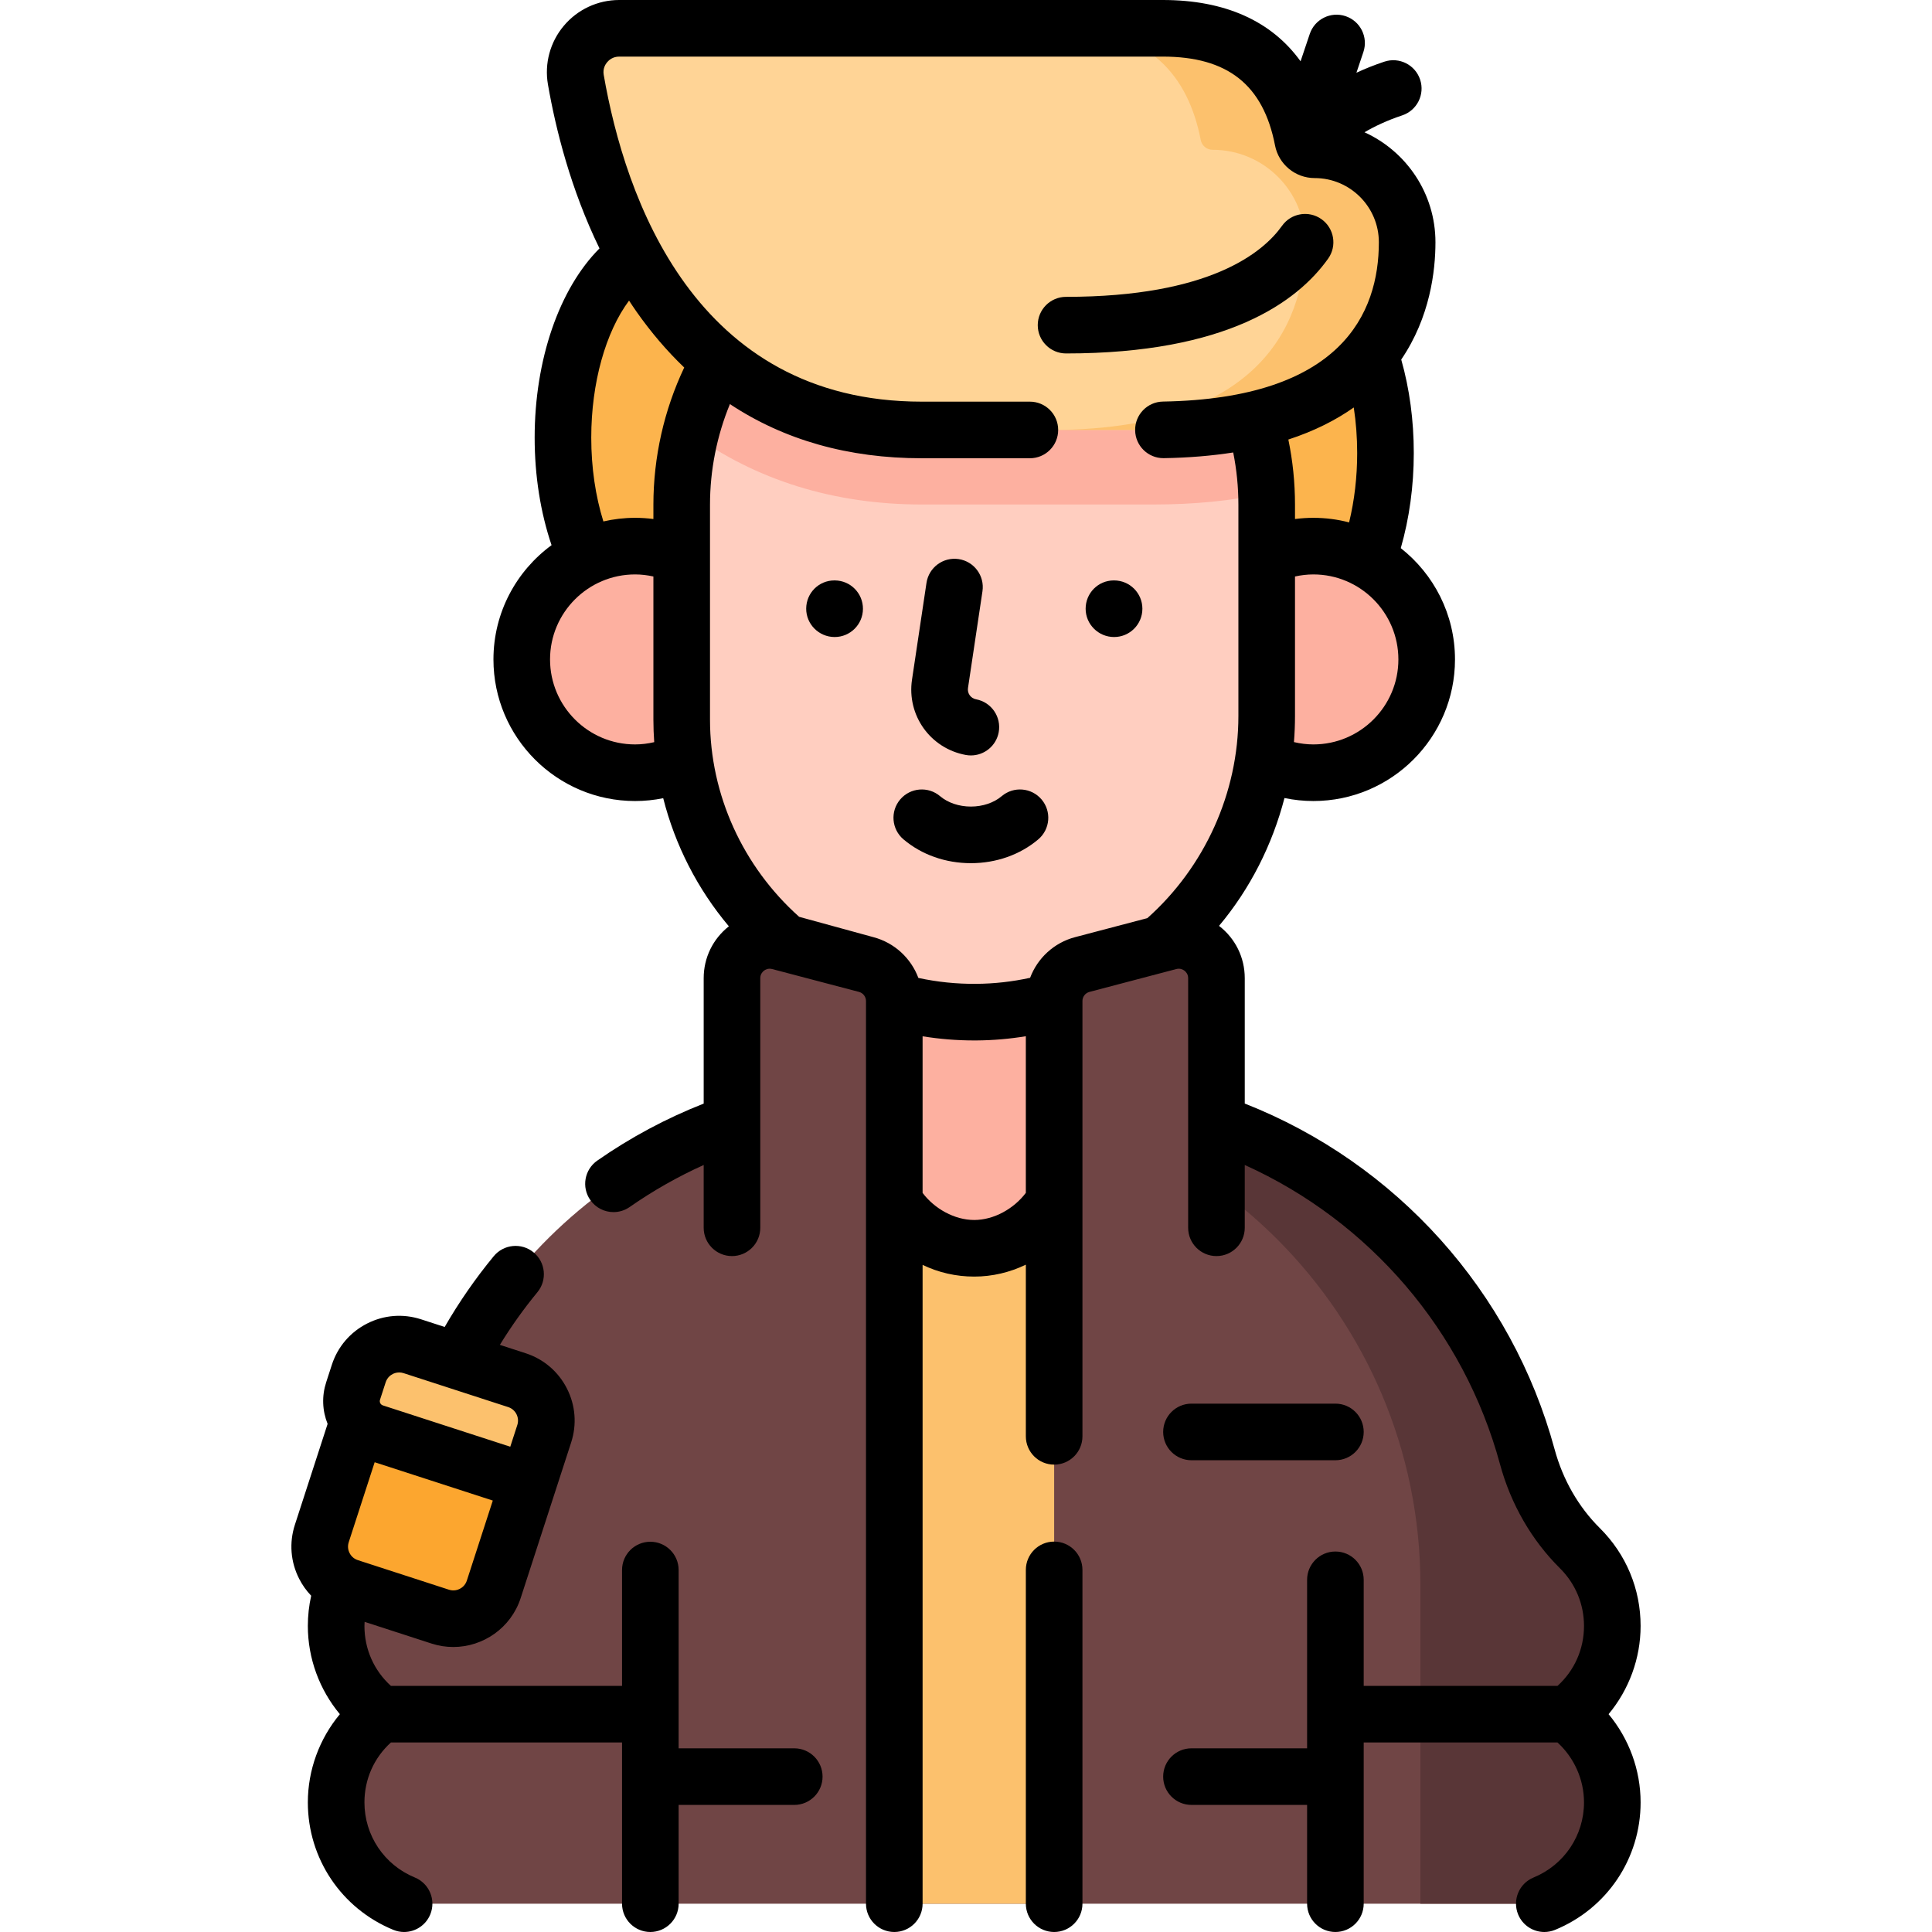<svg id="Capa_1" enable-background="new 0 0 512.002 512.002" height="512" viewBox="0 0 512.002 512.002" width="512" xmlns="http://www.w3.org/2000/svg"><g><g><g fill="#fcb44d"><ellipse cx="337.186" cy="120.073" rx="29.983" ry="51.791"/><ellipse cx="179.172" cy="115.986" rx="29.983" ry="51.791"/></g><g><g><path d="m427.277 477.66c0 12.121-7.448 22.503-18.018 26.84h-302.169c-10.56-4.337-18.008-14.719-18.008-26.84 0-9.602 4.663-18.107 11.844-23.382-7.182-5.275-11.844-13.78-11.844-23.382 0-8.044 3.276-15.321 8.565-20.574 6.718-6.673 11.468-15.119 13.945-24.258 14.933-55.091 65.291-95.618 125.112-95.618h42.951c59.814 0 110.16 40.518 125.097 95.6 2.48 9.143 7.229 17.594 13.953 24.268 5.294 5.254 8.572 12.537 8.572 20.583 0 9.602-4.663 18.107-11.844 23.382 7.181 5.274 11.844 13.78 11.844 23.381z" fill="#704545"/><path d="m236.999 297.47h42.362v207.03h-42.362z" fill="#fcc16d"/><path d="m427.277 477.66c0 12.121-7.448 22.503-18.018 26.84h-32.836v-84.44c0-71.589-58.025-129.614-129.604-129.614h32.836c59.814 0 110.16 40.518 125.097 95.6 2.48 9.143 7.229 17.594 13.953 24.268 5.294 5.254 8.572 12.537 8.572 20.583 0 9.602-4.663 18.107-11.844 23.382 7.181 5.274 11.844 13.78 11.844 23.381z" fill="#593637"/></g><g><path d="m282.169 264.132v42.687c0 13.246-10.744 23.99-23.99 23.99-13.256 0-24-10.744-24-23.99v-42.687z" fill="#fdb0a0"/></g><g fill="#fdb0a0"><circle cx="168.297" cy="174.756" r="30.027"/><circle cx="348.058" cy="174.756" r="30.027"/></g><g><path d="m335.69 133.761v55.987c0 42.748-34.184 78.163-76.932 78.483-43.079.31-78.101-34.505-78.101-77.511v-56.959c0-42.81 34.711-77.511 77.522-77.511 21.41 0 40.783 8.678 54.808 22.703 14.025 14.035 22.703 33.408 22.703 54.808z" fill="#ffcec0"/><path d="m335.616 130.713c-9.009 1.986-19.006 2.983-29.961 2.983h-61.375c-23.333 0-44.047-6.49-61.256-19.006 8.495-33.586 38.921-58.44 75.155-58.44 21.406 0 40.778 8.673 54.805 22.7 13.356 13.366 21.861 31.571 22.632 51.763z" fill="#fdb0a0"/></g></g><g><path d="m348.408 39.692h-.027c-1.527.001-2.831-1.086-3.121-2.585-3.246-16.763-13.449-29.607-37.107-29.607h-144.058c-7.22 0-12.728 6.497-11.494 13.611 4.981 28.706 23.715 92.832 91.679 92.832h61.376c62.551 0 67.255-36.214 67.255-49.747.001-13.533-10.97-24.504-24.503-24.504z" fill="#ffd496"/><path d="m372.917 64.192c0 13.533-4.712 49.747-67.262 49.747h-27.047c62.55 0 67.252-36.214 67.252-49.747s-10.965-24.498-24.498-24.498h-.03c-1.531 0-2.835-1.087-3.121-2.588-3.251-16.764-13.455-29.606-37.104-29.606h27.047c23.659 0 33.863 12.842 37.103 29.605.296 1.502 1.6 2.588 3.122 2.588h.03c13.533.001 24.508 10.965 24.508 24.499z" fill="#fcc16d"/></g></g><g fill="#704545"><path d="m193.985 325.374v-66.149c0-6.557 6.204-11.339 12.544-9.671l23.013 6.055c4.393 1.156 7.456 5.128 7.456 9.671v71.208z"/><path d="m322.374 325.374v-66.149c0-6.557-6.204-11.339-12.544-9.671l-23.013 6.055c-4.393 1.156-7.456 5.128-7.456 9.671v71.208z"/></g><g><path d="m116.662 428.422-24.139-7.831c-5.919-1.92-9.161-8.275-7.241-14.194l13.375-41.229c1.92-5.919 8.275-9.161 14.194-7.241l24.139 7.831c5.919 1.92 9.161 8.275 7.241 14.194l-13.375 41.229c-1.92 5.919-8.275 9.161-14.194 7.241z" fill="#fca62f"/><path d="m144.231 379.952-4.183 12.895-40.892-13.266c-4.564-1.48-7.063-6.38-5.582-10.944l1.503-4.632c1.92-5.919 8.275-9.161 14.194-7.241l27.72 8.993c5.919 1.921 9.16 8.276 7.24 14.195z" fill="#fcc16d"/></g><g><path d="m323.058 245.365c8.264-9.86 14.122-21.488 17.343-33.876 2.504.521 5.062.791 7.658.791 20.694 0 37.53-16.832 37.53-37.521 0-11.958-5.629-22.619-14.368-29.497 2.256-7.815 3.448-16.436 3.448-25.193 0-8.676-1.121-17.011-3.326-24.784 7.627-11.211 9.068-23.457 9.068-31.09 0-12.939-7.72-24.105-18.808-29.144 2.711-1.581 6.015-3.155 9.988-4.471 3.933-1.303 6.063-5.546 4.761-9.479-1.302-3.931-5.546-6.064-9.478-4.761-2.69.891-5.148 1.889-7.405 2.937l1.846-5.496c1.319-3.926-.794-8.179-4.721-9.498-3.925-1.317-8.179.794-9.498 4.721l-2.431 7.237c-7.705-10.688-20.039-16.241-36.512-16.241h-144.058c-5.673 0-11.021 2.49-14.674 6.831-3.64 4.327-5.174 9.999-4.209 15.562 2.068 11.917 6.055 27.804 13.66 43.441-10.665 10.666-17.183 29.488-17.183 50.157 0 10.087 1.549 19.83 4.481 28.484-9.328 6.834-15.401 17.862-15.401 30.286 0 20.689 16.836 37.521 37.53 37.521 2.525 0 5.017-.255 7.459-.75 3.148 12.447 9.087 24.074 17.4 33.951-4.242 3.339-6.674 8.336-6.674 13.744v33.238c-9.911 3.895-19.387 8.959-28.197 15.106-3.397 2.37-4.229 7.045-1.859 10.442 1.458 2.09 3.789 3.209 6.157 3.209 1.481 0 2.978-.438 4.285-1.35 6.204-4.328 12.777-8.05 19.614-11.136v16.639c0 4.142 3.358 7.5 7.5 7.5s7.5-3.358 7.5-7.5v-66.149c0-1.07.61-1.7.974-1.98.364-.281 1.126-.71 2.163-.438l23.013 6.055c1.098.289 1.865 1.283 1.865 2.418v239.219c0 4.142 3.358 7.5 7.5 7.5s7.5-3.358 7.5-7.5v-169.292c4.19 2.018 8.837 3.102 13.681 3.102 4.781 0 9.455-1.117 13.681-3.16v45.493c0 4.142 3.357 7.5 7.5 7.5s7.5-3.358 7.5-7.5v-115.363c0-1.134.767-2.128 1.864-2.417l23.013-6.055c1.037-.273 1.799.158 2.163.438.363.28.974.91.974 1.98v66.149c0 4.142 3.357 7.5 7.5 7.5s7.5-3.358 7.5-7.5v-16.643c33.092 14.935 58.077 44.01 67.638 79.282 2.876 10.601 8.38 20.153 15.91 27.615 4.1 4.076 6.357 9.5 6.357 15.271 0 6.144-2.534 11.813-7.016 15.878h-51.367v-28.108c0-4.142-3.357-7.5-7.5-7.5s-7.5 3.358-7.5 7.5v44.653h-30.643c-4.143 0-7.5 3.358-7.5 7.5s3.357 7.5 7.5 7.5h30.643v26.177c0 4.142 3.357 7.5 7.5 7.5s7.5-3.358 7.5-7.5v-42.722h51.36c4.43 4.043 7.023 9.825 7.023 15.882 0 8.756-5.247 16.568-13.368 19.902-3.832 1.573-5.662 5.955-4.09 9.787 1.191 2.9 3.989 4.653 6.941 4.653.948 0 1.914-.181 2.846-.564 13.772-5.654 22.671-18.913 22.671-33.778 0-8.604-3.076-16.886-8.486-23.383 5.41-6.5 8.486-14.782 8.486-23.377 0-9.794-3.829-18.996-10.79-25.917-5.666-5.615-9.815-12.841-12.001-20.896-11.323-41.772-41.904-75.808-82.114-91.635v-33.227c-.001-5.469-2.486-10.52-6.817-13.86zm25.001-48.085c-1.752 0-3.47-.223-5.147-.617.184-2.291.277-4.598.277-6.914v-36.972c1.59-.35 3.215-.548 4.87-.548 12.423 0 22.53 10.107 22.53 22.53 0 12.419-10.107 22.521-22.53 22.521zm0-60.05c-1.638 0-3.263.107-4.87.315v-3.785c0-5.842-.593-11.632-1.763-17.279 6.919-2.258 12.627-5.173 17.337-8.497.595 3.9.906 7.937.906 12.086 0 6.372-.736 12.618-2.143 18.372-3.025-.79-6.197-1.212-9.467-1.212zm-191.37-21.24c0-14.538 3.818-27.999 10.018-36.328.648.986 1.297 1.972 1.981 2.944 3.88 5.516 8.097 10.444 12.639 14.792-5.35 11.292-8.168 23.769-8.168 36.361v3.785c-1.604-.208-3.226-.315-4.86-.315-2.887 0-5.694.339-8.396.959-2.099-6.743-3.214-14.305-3.214-22.198zm11.61 81.29c-12.423 0-22.53-10.103-22.53-22.521 0-12.423 10.107-22.53 22.53-22.53 1.65 0 3.272.198 4.86.548v37.942c0 1.995.077 3.982.217 5.959-1.657.385-3.351.602-5.077.602zm103.561 118.839c-3.146 4.19-8.449 7.191-13.681 7.191-5.236 0-10.539-2.996-13.681-7.18v-41.5c4.502.729 9.078 1.101 13.681 1.101.212 0 .426 0 .638-.002 4.382-.034 8.745-.41 13.042-1.115v41.505zm-60.077-73.155c-14.874-13.274-23.623-32.316-23.623-52.244v-56.96c0-9.172 1.815-18.265 5.276-26.67 14.417 9.535 31.415 14.353 50.845 14.353h28.648c4.143 0 7.5-3.358 7.5-7.5s-3.357-7.5-7.5-7.5h-28.649c-60.261 0-78.676-54.267-84.289-86.615-.283-1.631.447-2.793.907-3.34.468-.556 1.505-1.488 3.197-1.488h144.058c17.183 0 26.634 7.478 29.743 23.533.972 5.019 5.379 8.659 10.505 8.659h.007c9.376 0 17.004 7.628 17.004 17.004 0 18.82-9.927 41.422-57.215 42.224-4.142.07-7.442 3.484-7.372 7.626.069 4.099 3.413 7.373 7.496 7.373.043 0 .087 0 .13-.001 6.727-.114 12.823-.643 18.364-1.509.91 4.525 1.374 9.165 1.374 13.851v55.99c0 20.368-8.935 40.03-24.129 53.567l-19.152 5.039c-5.602 1.474-9.961 5.579-11.917 10.772-4.669 1.023-9.464 1.565-14.287 1.602-5.197.044-10.328-.49-15.323-1.567-1.949-5.209-6.315-9.329-11.93-10.807z"/><path d="m265.456 210.998c-2.063 1.75-5.038 2.754-8.162 2.754s-6.099-1.004-8.162-2.754c-3.158-2.68-7.891-2.291-10.571.868-2.68 3.158-2.291 7.891.868 10.571 4.8 4.073 11.145 6.315 17.865 6.315 6.719 0 13.064-2.243 17.865-6.315 3.159-2.68 3.547-7.413.868-10.571-2.68-3.159-7.412-3.549-10.571-.868z"/><path d="m295.246 153.819h-.08c-4.143 0-7.46 3.358-7.46 7.5s3.397 7.5 7.54 7.5 7.5-3.358 7.5-7.5-3.358-7.5-7.5-7.5z"/><path d="m221.238 153.819h-.08c-.016 0-.031 0-.047 0-4.12 0-7.434 3.328-7.459 7.454-.025 4.142 3.352 7.521 7.494 7.546h.047c4.12 0 7.474-3.328 7.499-7.454.026-4.142-3.311-7.52-7.454-7.546z"/><path d="m255.924 200.07c.463.086.923.127 1.378.127 3.543 0 6.695-2.522 7.365-6.132.757-4.072-1.932-7.987-6.004-8.744-1.409-.262-2.346-1.576-2.134-2.994l3.835-25.636c.613-4.096-2.211-7.914-6.308-8.527-4.094-.609-7.914 2.211-8.527 6.308l-3.835 25.635c-1.413 9.45 4.838 18.218 14.23 19.963z"/><path d="m351.971 68.544c2.402-3.375 1.613-8.058-1.762-10.459-3.376-2.401-8.06-1.612-10.459 1.763-5.002 7.028-19.088 18.819-57.234 18.819-4.143 0-7.5 3.358-7.5 7.5s3.357 7.5 7.5 7.5c42.63 0 61.3-13.662 69.455-25.123z"/><path d="m279.36 408.538c-4.143 0-7.5 3.358-7.5 7.5v88.462c0 4.142 3.357 7.5 7.5 7.5s7.5-3.358 7.5-7.5v-88.462c0-4.142-3.357-7.5-7.5-7.5z"/><path d="m315.754 386.981h38.143c4.143 0 7.5-3.358 7.5-7.5s-3.357-7.5-7.5-7.5h-38.143c-4.143 0-7.5 3.358-7.5 7.5s3.357 7.5 7.5 7.5z"/><path d="m210.49 463.324h-30.643v-47.243c0-4.142-3.358-7.5-7.5-7.5s-7.5 3.358-7.5 7.5v30.697h-61.253c-4.48-4.065-7.012-9.735-7.012-15.882 0-.365.028-.726.046-1.089l17.719 5.748c1.917.622 3.863.918 5.778.918 7.915 0 15.293-5.052 17.864-12.978l13.375-41.229c1.547-4.768 1.145-9.854-1.133-14.319-2.277-4.465-6.158-7.777-10.926-9.324l-6.833-2.217c2.983-4.871 6.315-9.549 9.949-13.958 2.634-3.196 2.179-7.923-1.018-10.558-3.196-2.634-7.923-2.179-10.558 1.018-4.84 5.872-9.204 12.17-13.001 18.753l-6.26-2.031c-4.768-1.547-9.854-1.145-14.319 1.133s-7.776 6.158-9.324 10.927l-1.502 4.631c-1.184 3.649-1.038 7.511.381 11.026l-8.672 26.733c-1.547 4.769-1.145 9.854 1.133 14.319.851 1.668 1.926 3.174 3.186 4.488-.587 2.616-.886 5.294-.886 8.008 0 8.598 3.077 16.881 8.486 23.382-5.409 6.501-8.486 14.785-8.486 23.382 0 14.866 8.895 28.125 22.659 33.777.933.383 1.897.564 2.846.564 2.952 0 5.75-1.754 6.941-4.653 1.573-3.832-.257-8.213-4.089-9.787-8.114-3.332-13.357-11.144-13.357-19.901 0-6.147 2.533-11.817 7.012-15.882h61.253v42.723c0 4.142 3.358 7.5 7.5 7.5s7.5-3.358 7.5-7.5v-26.176h30.643c4.142 0 7.5-3.358 7.5-7.5s-3.357-7.5-7.499-7.5zm-88.64-42.263c-.518.265-1.58.646-2.874.228l-24.14-7.832c-1.291-.418-1.928-1.352-2.193-1.871s-.646-1.583-.228-2.875l6.877-21.2 31.306 10.156-6.877 21.201c-.418 1.291-1.351 1.928-1.871 2.193zm-21.142-50.109 1.502-4.631c.419-1.292 1.353-1.929 1.872-2.194.353-.18.957-.414 1.713-.414.356 0 .748.052 1.161.186l27.72 8.993c1.976.641 3.062 2.77 2.421 4.746l-1.869 5.761-33.758-10.951c-.386-.125-.589-.39-.691-.59s-.197-.519-.071-.906z"/></g></g></svg>